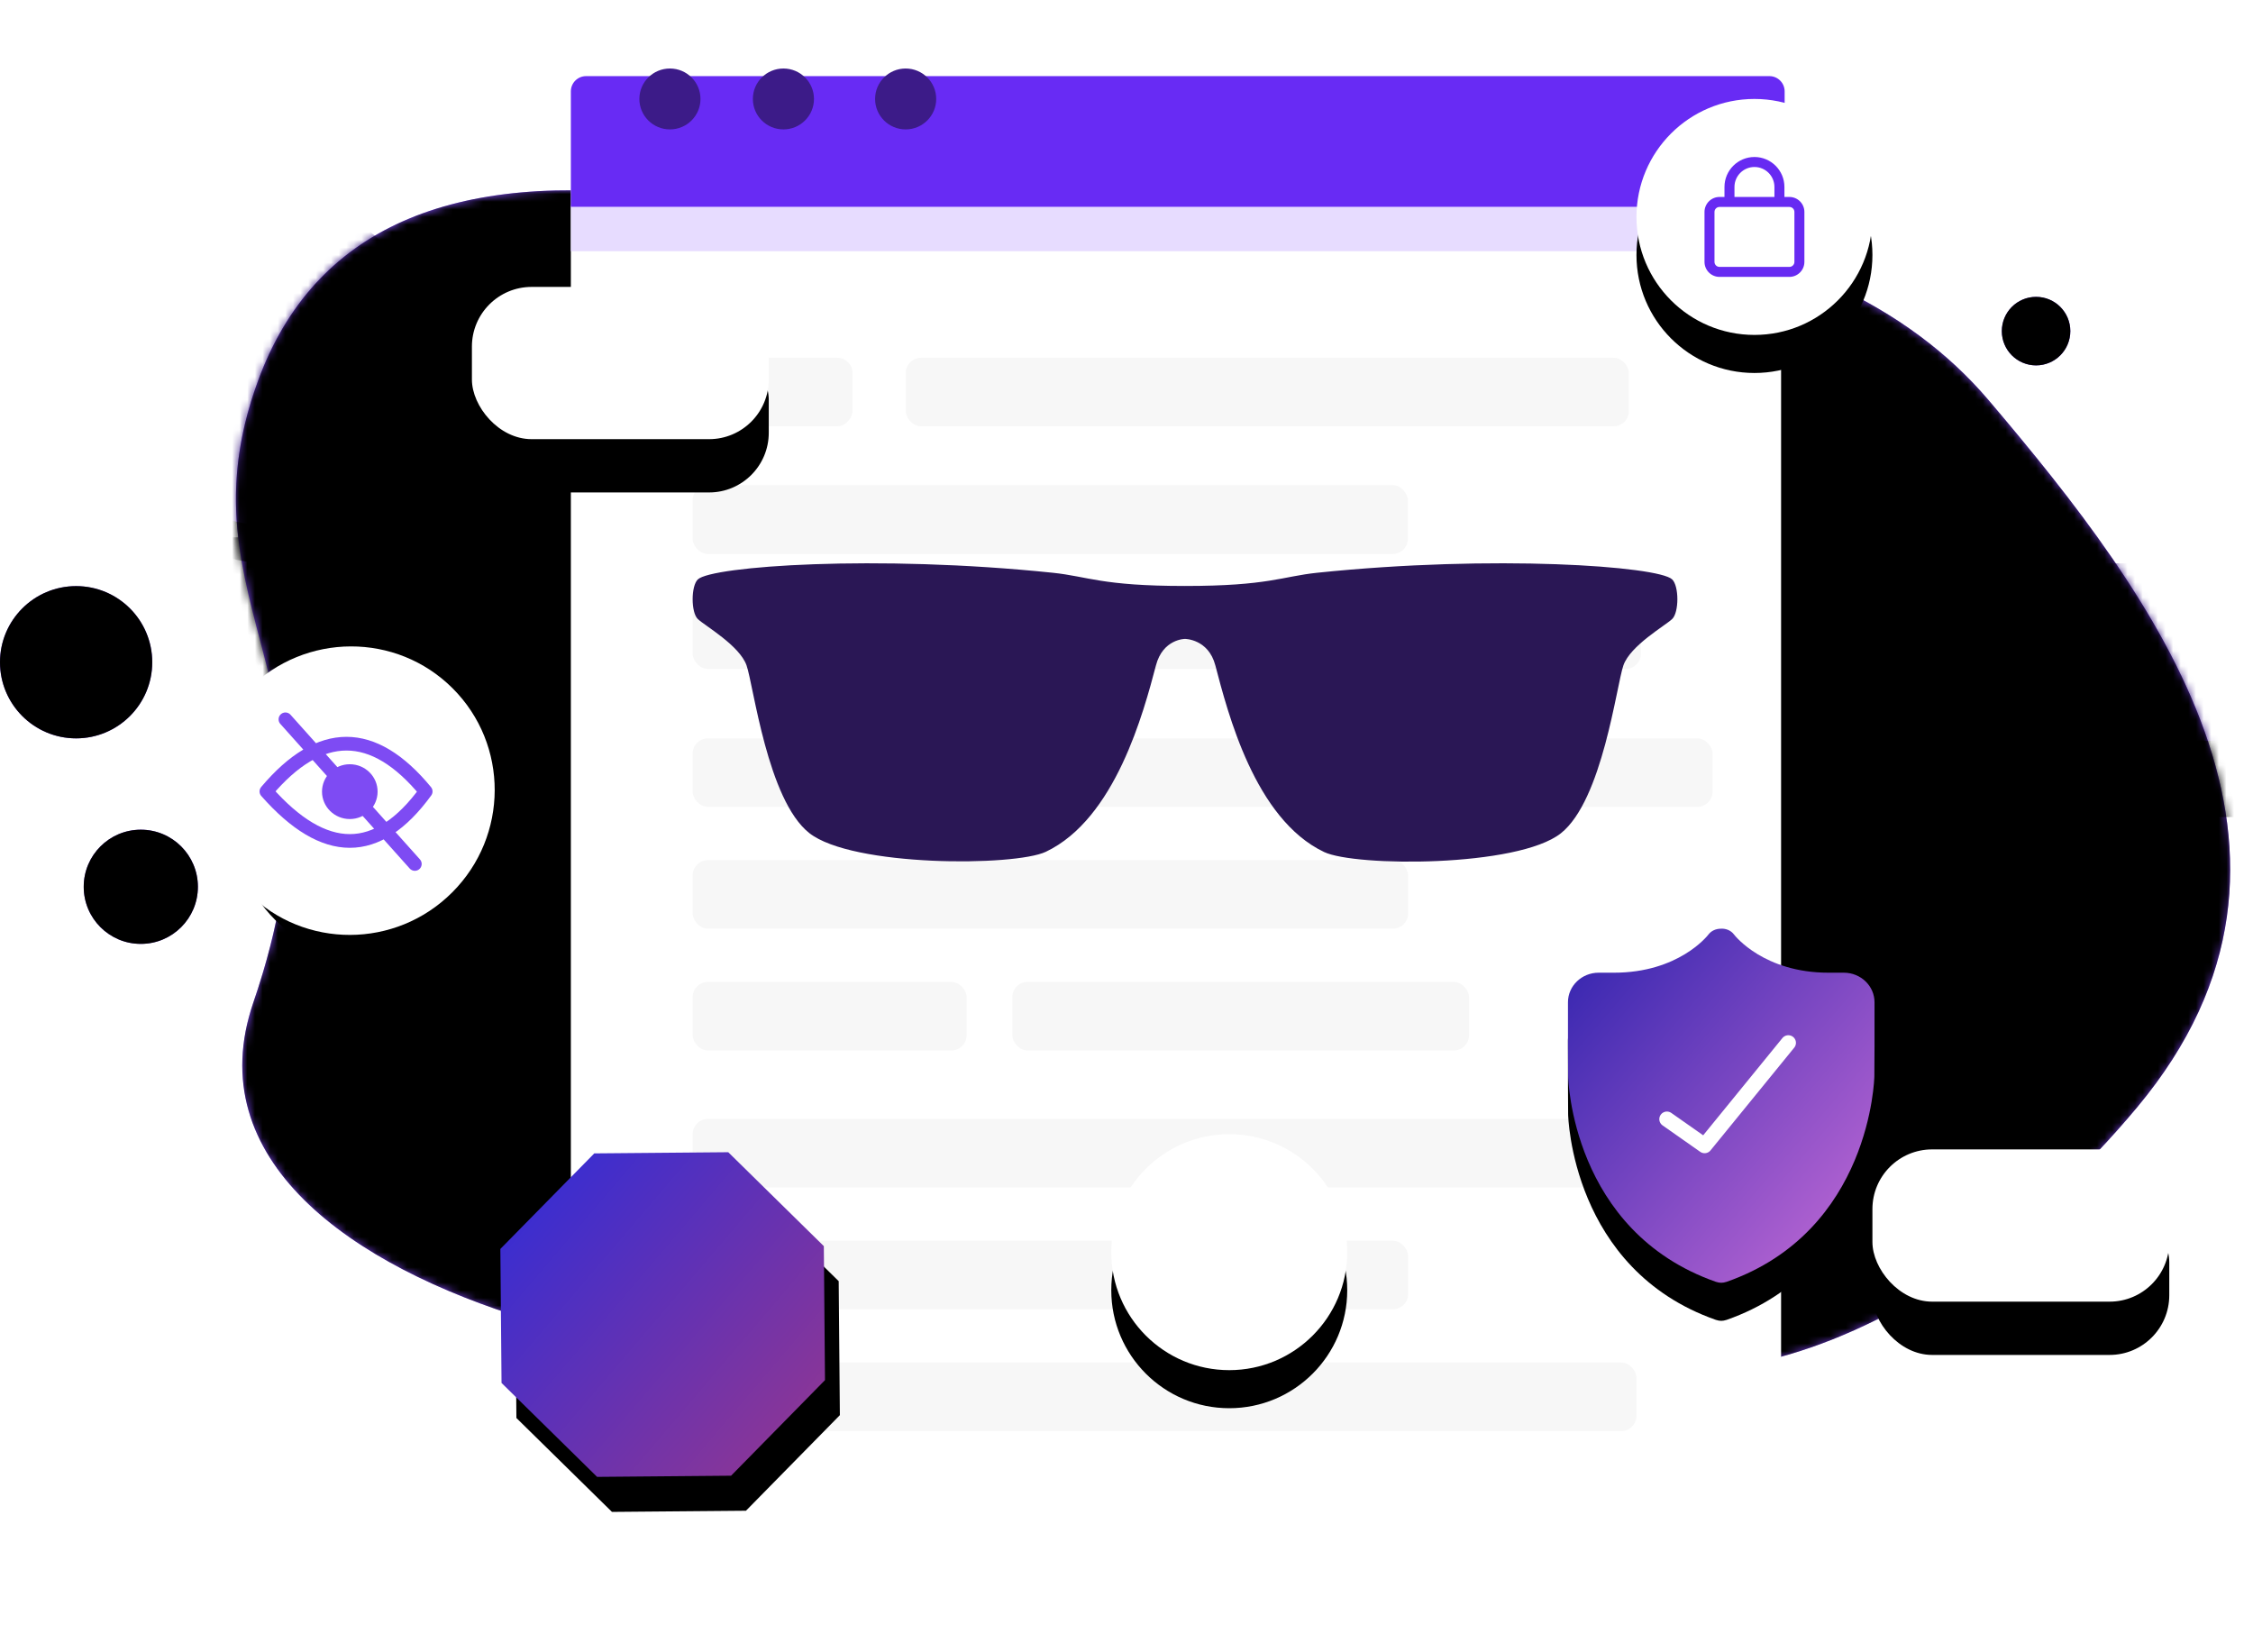 <svg xmlns="http://www.w3.org/2000/svg" xmlns:xlink="http://www.w3.org/1999/xlink" viewBox="0 0 296 217">
  <defs>
    <linearGradient id="private-window-b" x1="5.709%" x2="101.747%" y1="-3.224%" y2="98.229%">
      <stop offset="0%" stop-color="#8450FF"/>
      <stop offset="100%" stop-color="#5C2FB4"/>
    </linearGradient>
    <path id="private-window-a" d="M57.033,0.922 C92.882,9.814 119.862,12.101 137.974,7.784 C165.142,1.309 208.476,1.903 230.285,27.596 C252.093,53.288 277.64,87.084 249.792,120.449 C221.945,153.815 182.869,166.004 168.002,143.646 C153.135,121.288 112.935,135.467 97.199,149.026 C81.463,162.586 -11.86,147.915 2.285,106.693 C16.43,65.471 -8.026,54.812 2.908,25.005 C10.198,5.134 28.24,-2.894 57.033,0.922 Z"/>
    <circle id="private-window-e" cx="4.5" cy="22.5" r="21.5"/>
    <filter id="private-window-d" width="188.4%" height="188.4%" x="-44.2%" y="-32.6%" filterUnits="objectBoundingBox">
      <feOffset dy="5" in="SourceAlpha" result="shadowOffsetOuter1"/>
      <feGaussianBlur in="shadowOffsetOuter1" result="shadowBlurOuter1" stdDeviation="5.5"/>
      <feColorMatrix in="shadowBlurOuter1" values="0 0 0 0 0.153   0 0 0 0 0.18   0 0 0 0 0.251  0 0 0 0.2 0"/>
    </filter>
    <path id="private-window-g" d="M221,56.835 C221,52.508 224.52,49 228.842,49 L265.258,49 C269.589,49 273.1,52.519 273.1,56.835 L273.1,64.499 C273.1,68.826 269.58,72.334 265.258,72.334 L228.842,72.334 C224.511,72.334 221,68.815 221,64.499 L221,56.835 Z"/>
    <filter id="private-window-f" width="240.1%" height="412.8%" x="-70.1%" y="-113.6%" filterUnits="objectBoundingBox">
      <feOffset dy="10" in="SourceAlpha" result="shadowOffsetOuter1"/>
      <feGaussianBlur in="shadowOffsetOuter1" result="shadowBlurOuter1" stdDeviation="10.5"/>
      <feColorMatrix in="shadowBlurOuter1" values="0 0 0 0 0.153   0 0 0 0 0.18   0 0 0 0 0.251  0 0 0 0.2 0"/>
    </filter>
    <path id="private-window-i" d="M0.294,45.588 C-0.402,39.455 0.011,32.902 2.908,25.005 C10.198,5.134 28.24,-2.894 57.033,0.922 C92.882,9.814 119.862,12.101 137.974,7.784 C165.142,1.309 208.476,1.903 230.285,27.596 C252.093,53.288 277.64,87.084 249.792,120.449 C221.945,153.815 182.869,166.004 168.002,143.646 C153.135,121.288 112.935,135.467 97.199,149.026 C81.463,162.586 -11.86,147.915 2.285,106.693 C7.904,90.319 7.432,78.767 5.507,68.922 L-3.599,68.922 C-7.93,68.922 -11.441,65.404 -11.441,61.087 L-11.441,53.423 C-11.441,49.096 -7.921,45.588 -3.599,45.588 L0.294,45.588 Z"/>
    <filter id="private-window-h" width="101.8%" height="103.2%" x="-.9%" y="-1.6%" filterUnits="objectBoundingBox">
      <feGaussianBlur in="SourceAlpha" result="shadowBlurInner1" stdDeviation="2.5"/>
      <feOffset in="shadowBlurInner1" result="shadowOffsetInner1"/>
      <feComposite in="shadowOffsetInner1" in2="SourceAlpha" k2="-1" k3="1" operator="arithmetic" result="shadowInnerInner1"/>
      <feColorMatrix in="shadowInnerInner1" values="0 0 0 0 0   0 0 0 0 0   0 0 0 0 0  0 0 0 0.5 0"/>
    </filter>
    <filter id="private-window-j" width="145.4%" height="131.5%" x="-22.7%" y="-15.7%" filterUnits="objectBoundingBox">
      <feOffset dy="6" in="SourceAlpha" result="shadowOffsetOuter1"/>
      <feGaussianBlur in="shadowOffsetOuter1" result="shadowBlurOuter1" stdDeviation="5"/>
      <feColorMatrix in="shadowBlurOuter1" result="shadowMatrixOuter1" values="0 0 0 0 0.153   0 0 0 0 0.18   0 0 0 0 0.251  0 0 0 0.2 0"/>
      <feMerge>
        <feMergeNode in="shadowMatrixOuter1"/>
        <feMergeNode in="SourceGraphic"/>
      </feMerge>
    </filter>
    <rect id="private-window-l" width="39" height="20" y="10.693" rx="7.841"/>
    <filter id="private-window-k" width="202.6%" height="300%" x="-51.3%" y="-65%" filterUnits="objectBoundingBox">
      <feOffset dy="7" in="SourceAlpha" result="shadowOffsetOuter1"/>
      <feGaussianBlur in="shadowOffsetOuter1" result="shadowBlurOuter1" stdDeviation="5.5"/>
      <feColorMatrix in="shadowBlurOuter1" values="0 0 0 0 0.153   0 0 0 0 0.18   0 0 0 0 0.251  0 0 0 0.2 0"/>
    </filter>
    <path id="private-window-m" d="M36.082,60.413 C36.997,63.016 38.829,78.087 44.315,82.434 C49.973,86.907 71.314,86.837 75.4,84.902 C84.545,80.562 88.252,66.546 89.87,60.409 C90.782,56.934 93.682,56.934 93.682,56.934 C93.682,56.934 96.755,56.934 97.67,60.405 C99.288,66.546 102.831,80.602 111.968,84.934 C116.058,86.877 137.4,86.947 143.065,82.473 C148.543,78.127 150.371,63.013 151.286,60.405 C152.194,57.802 156.773,55.195 157.684,54.327 C158.604,53.459 158.604,49.984 157.684,49.112 C155.857,47.377 134.283,45.83 111.052,48.244 C106.417,48.727 104.654,49.98 93.678,49.98 C82.71,49.98 80.94,48.724 76.308,48.244 C53.093,45.833 31.515,47.38 29.684,49.116 C28.772,49.984 28.772,53.463 29.684,54.33 C30.599,55.198 35.17,57.805 36.082,60.413 Z"/>
    <linearGradient id="private-window-p" x1="0%" x2="102%" y1="0%" y2="101%">
      <stop offset="0%" stop-color="#3023AE"/>
      <stop offset="100%" stop-color="#C86DD7"/>
    </linearGradient>
    <path id="private-window-o" d="M36.247,5.786 L34.234,5.786 C25.776,5.786 21.968,0.968 21.817,0.772 C21.39,0.198 20.697,-0.048 20.015,0.008 C19.425,0.027 18.845,0.268 18.464,0.762 C18.307,0.968 14.499,5.786 6.041,5.786 L4.027,5.786 C1.806,5.786 4.61852778e-14,7.526 4.61852778e-14,9.666 L4.61852778e-14,15.485 C4.61852778e-14,16.557 0.01,18.313 0.022,19.385 C0.024,19.587 0.467,39.752 19.449,46.402 C19.463,46.405 19.477,46.405 19.491,46.409 C19.698,46.479 19.914,46.52 20.137,46.52 C20.361,46.52 20.576,46.479 20.784,46.409 C20.798,46.405 20.812,46.405 20.826,46.402 C39.808,39.752 40.251,19.587 40.253,19.385 C40.265,18.313 40.275,16.557 40.275,15.485 L40.275,9.666 C40.275,7.526 38.468,5.786 36.247,5.786 Z"/>
    <filter id="private-window-n" width="194.4%" height="181.7%" x="-47.2%" y="-30.1%" filterUnits="objectBoundingBox">
      <feOffset dy="5" in="SourceAlpha" result="shadowOffsetOuter1"/>
      <feGaussianBlur in="shadowOffsetOuter1" result="shadowBlurOuter1" stdDeviation="5.5"/>
      <feColorMatrix in="shadowBlurOuter1" values="0 0 0 0 0.153   0 0 0 0 0.18   0 0 0 0 0.251  0 0 0 0.2 0"/>
    </filter>
    <circle id="private-window-r" cx="15.5" cy="15.5" r="15.5"/>
    <filter id="private-window-q" width="222.6%" height="222.6%" x="-61.3%" y="-45.2%" filterUnits="objectBoundingBox">
      <feOffset dy="5" in="SourceAlpha" result="shadowOffsetOuter1"/>
      <feGaussianBlur in="shadowOffsetOuter1" result="shadowBlurOuter1" stdDeviation="5.5"/>
      <feColorMatrix in="shadowBlurOuter1" values="0 0 0 0 0.153   0 0 0 0 0.18   0 0 0 0 0.251  0 0 0 0.2 0"/>
    </filter>
    <path id="private-window-s" d="M12.75,14.406 C12.75,14.768 12.455,15.062 12.094,15.062 L2.906,15.062 C2.545,15.062 2.25,14.768 2.25,14.406 L2.25,7.844 C2.25,7.481 2.545,7.188 2.906,7.188 L12.094,7.188 C12.455,7.188 12.75,7.481 12.75,7.844 L12.75,14.406 Z M4.875,4.562 C4.875,3.115 6.052,1.938 7.5,1.938 C8.948,1.938 10.125,3.115 10.125,4.562 L10.125,5.875 L4.875,5.875 L4.875,4.562 Z M12.094,5.875 L11.438,5.875 L11.438,4.562 C11.438,2.391 9.672,0.625 7.5,0.625 C5.328,0.625 3.562,2.391 3.562,4.562 L3.562,5.875 L2.906,5.875 C1.821,5.875 0.938,6.758 0.938,7.844 L0.938,14.406 C0.938,15.492 1.821,16.375 2.906,16.375 L12.094,16.375 C13.179,16.375 14.062,15.492 14.062,14.406 L14.062,7.844 C14.062,6.758 13.179,5.875 12.094,5.875 Z"/>
    <circle id="private-window-u" cx="161.5" cy="160.5" r="15.5"/>
    <filter id="private-window-t" width="222.6%" height="222.6%" x="-61.3%" y="-45.2%" filterUnits="objectBoundingBox">
      <feOffset dy="5" in="SourceAlpha" result="shadowOffsetOuter1"/>
      <feGaussianBlur in="shadowOffsetOuter1" result="shadowBlurOuter1" stdDeviation="5.5"/>
      <feColorMatrix in="shadowBlurOuter1" values="0 0 0 0 0.153   0 0 0 0 0.18   0 0 0 0 0.251  0 0 0 0.2 0"/>
    </filter>
    <circle id="private-window-v" cx="10" cy="83" r="10"/>
    <filter id="private-window-w" width="110%" height="110%" x="-5%" y="-5%" filterUnits="objectBoundingBox">
      <feGaussianBlur in="SourceAlpha" result="shadowBlurInner1" stdDeviation="1"/>
      <feOffset in="shadowBlurInner1" result="shadowOffsetInner1"/>
      <feComposite in="shadowOffsetInner1" in2="SourceAlpha" k2="-1" k3="1" operator="arithmetic" result="shadowInnerInner1"/>
      <feColorMatrix in="shadowInnerInner1" values="0 0 0 0 0   0 0 0 0 0   0 0 0 0 0  0 0 0 0.5 0"/>
    </filter>
    <circle id="private-window-x" cx="18.5" cy="112.5" r="7.5"/>
    <filter id="private-window-y" width="113.3%" height="113.3%" x="-6.7%" y="-6.7%" filterUnits="objectBoundingBox">
      <feGaussianBlur in="SourceAlpha" result="shadowBlurInner1" stdDeviation="1"/>
      <feOffset in="shadowBlurInner1" result="shadowOffsetInner1"/>
      <feComposite in="shadowOffsetInner1" in2="SourceAlpha" k2="-1" k3="1" operator="arithmetic" result="shadowInnerInner1"/>
      <feColorMatrix in="shadowInnerInner1" values="0 0 0 0 0   0 0 0 0 0   0 0 0 0 0  0 0 0 0.5 0"/>
    </filter>
    <circle id="private-window-z" cx="267.5" cy="39.5" r="4.5"/>
    <filter id="private-window-A" width="155.6%" height="155.6%" x="-27.8%" y="-27.8%" filterUnits="objectBoundingBox">
      <feGaussianBlur in="SourceAlpha" result="shadowBlurInner1" stdDeviation="2.5"/>
      <feOffset in="shadowBlurInner1" result="shadowOffsetInner1"/>
      <feComposite in="shadowOffsetInner1" in2="SourceAlpha" k2="-1" k3="1" operator="arithmetic" result="shadowInnerInner1"/>
      <feColorMatrix in="shadowInnerInner1" values="0 0 0 0 0   0 0 0 0 0   0 0 0 0 0  0 0 0 0.5 0"/>
    </filter>
    <filter id="private-window-B" width="260.7%" height="265%" x="-83.6%" y="-75%" filterUnits="objectBoundingBox">
      <feOffset dy="7" in="SourceAlpha" result="shadowOffsetOuter1"/>
      <feGaussianBlur in="shadowOffsetOuter1" result="shadowBlurOuter1" stdDeviation="5.5"/>
      <feColorMatrix in="shadowBlurOuter1" result="shadowMatrixOuter1" values="0 0 0 0 0.153   0 0 0 0 0.18   0 0 0 0 0.251  0 0 0 0.2 0"/>
      <feMerge>
        <feMergeNode in="shadowMatrixOuter1"/>
        <feMergeNode in="SourceGraphic"/>
      </feMerge>
    </filter>
    <linearGradient id="private-window-E" x1="35.192%" x2="146.327%" y1="0%" y2="222.965%">
      <stop offset="0%" stop-color="#392DD1"/>
      <stop offset="100%" stop-color="#FF4343"/>
    </linearGradient>
    <polygon id="private-window-D" points="30.383 7.035 46.646 13.771 53.383 30.035 46.646 46.298 30.383 53.035 14.119 46.298 7.383 30.035 14.119 13.771"/>
    <filter id="private-window-C" width="182.6%" height="182.6%" x="-41.3%" y="-30.4%" filterUnits="objectBoundingBox">
      <feOffset dy="5" in="SourceAlpha" result="shadowOffsetOuter1"/>
      <feGaussianBlur in="shadowOffsetOuter1" result="shadowBlurOuter1" stdDeviation="5.5"/>
      <feColorMatrix in="shadowBlurOuter1" values="0 0 0 0 0.153   0 0 0 0 0.18   0 0 0 0 0.251  0 0 0 0.2 0"/>
    </filter>
    <ellipse id="private-window-G" cx="19" cy="18.902" rx="19" ry="18.902"/>
    <filter id="private-window-F" width="200%" height="200.5%" x="-50%" y="-37%" filterUnits="objectBoundingBox">
      <feOffset dy="5" in="SourceAlpha" result="shadowOffsetOuter1"/>
      <feGaussianBlur in="shadowOffsetOuter1" result="shadowBlurOuter1" stdDeviation="5.5"/>
      <feColorMatrix in="shadowBlurOuter1" values="0 0 0 0 0.153   0 0 0 0 0.18   0 0 0 0 0.251  0 0 0 0.2 0"/>
    </filter>
    <rect id="private-window-I" width="39" height="20" x="246" y="147" rx="7.841"/>
    <filter id="private-window-H" width="202.6%" height="300%" x="-51.3%" y="-65%" filterUnits="objectBoundingBox">
      <feOffset dy="7" in="SourceAlpha" result="shadowOffsetOuter1"/>
      <feGaussianBlur in="shadowOffsetOuter1" result="shadowBlurOuter1" stdDeviation="5.5"/>
      <feColorMatrix in="shadowBlurOuter1" values="0 0 0 0 0.153   0 0 0 0 0.18   0 0 0 0 0.251  0 0 0 0.2 0"/>
    </filter>
  </defs>
  <g fill="none" fill-rule="evenodd" transform="translate(0 4)">
    <g transform="translate(31 21)">
      <mask id="private-window-c" fill="#fff">
        <use xlink:href="#private-window-a"/>
      </mask>
      <use fill="url(#private-window-b)" fill-rule="nonzero" xlink:href="#private-window-a"/>
      <g fill-rule="nonzero" mask="url(#private-window-c)">
        <use fill="#000" filter="url(#private-window-d)" xlink:href="#private-window-e"/>
        <use fill="#3E1F85" xlink:href="#private-window-e"/>
      </g>
      <g mask="url(#private-window-c)">
        <use fill="#000" filter="url(#private-window-f)" xlink:href="#private-window-g"/>
        <use fill="#3E1F85" xlink:href="#private-window-g"/>
      </g>
      <g fill="#000" mask="url(#private-window-c)">
        <use filter="url(#private-window-h)" xlink:href="#private-window-i"/>
      </g>
    </g>
    <g filter="url(#private-window-j)" transform="translate(62)">
      <path fill="#FFF" d="M13,9.009 C13,4.033 17.03,0 22.004,0 L162.996,0 C167.969,0 172,4.024 172,9.009 L172,187.991 C172,192.967 167.97,197 162.996,197 L22.004,197 C17.031,197 13,192.976 13,187.991 L13,9.009 Z"/>
      <g transform="translate(0 17)">
        <rect width="134" height="9" x="29" y="70" fill="#F7F7F7" fill-rule="nonzero" rx="2"/>
        <rect width="134" height="9" x="29" y="120" fill="#F7F7F7" fill-rule="nonzero" rx="2"/>
        <rect width="159" height="6" x="13" fill="#E7DCFF" fill-rule="nonzero"/>
        <rect width="94" height="9" x="29" y="86" fill="#F7F7F7" fill-rule="nonzero" rx="2"/>
        <rect width="94" height="9" x="29" y="136" fill="#F7F7F7" fill-rule="nonzero" rx="2"/>
        <rect width="93.964" height="9.055" x="29" y="36.73" fill="#F7F7F7" fill-rule="nonzero" rx="2"/>
        <rect width="36" height="9" x="29" y="102" fill="#F7F7F7" fill-rule="nonzero" rx="2"/>
        <rect width="60" height="9" x="71" y="102" fill="#F7F7F7" fill-rule="nonzero" rx="2"/>
        <rect width="124" height="9" x="29" y="152" fill="#F7F7F7" fill-rule="nonzero" rx="2"/>
        <rect width="95" height="9" x="57" y="20" fill="#F7F7F7" fill-rule="nonzero" rx="2"/>
        <rect width="21" height="9" x="29" y="20" fill="#F7F7F7" fill-rule="nonzero" rx="2" transform="matrix(-1 0 0 1 79 0)"/>
        <use fill="#000" filter="url(#private-window-k)" xlink:href="#private-window-l"/>
        <use fill="#FFF" xlink:href="#private-window-l"/>
        <rect width="124.581" height="9.055" x="29" y="51.822" fill="#F7F7F7" fill-rule="nonzero" rx="2"/>
        <use fill="#2A1755" fill-rule="nonzero" xlink:href="#private-window-m"/>
      </g>
      <path fill="#682BF4" d="M13,2.003 C13,0.897 13.897,0 15.002,0 L170.464,0 C171.57,0 172.466,0.899 172.466,2.003 L172.466,17.165 L13,17.165 L13,2.003 Z"/>
      <g transform="translate(144 112)">
        <use fill="#000" filter="url(#private-window-n)" xlink:href="#private-window-o"/>
        <use fill="url(#private-window-p)" xlink:href="#private-window-o"/>
        <polyline stroke="#FFF" stroke-linecap="round" stroke-linejoin="round" stroke-width="2" points="14.226 13.774 27.726 24.774 24.251 29.726" transform="rotate(90 20.976 21.75)"/>
      </g>
    </g>
    <g fill="#3C1B88" transform="translate(84 5)">
      <ellipse cx="4.015" cy="4" rx="4.015" ry="4"/>
      <ellipse cx="18.926" cy="4" rx="4.015" ry="4"/>
      <ellipse cx="34.985" cy="4" rx="4.015" ry="4"/>
    </g>
    <g transform="translate(215 9)">
      <g fill-rule="nonzero">
        <use fill="#000" filter="url(#private-window-q)" xlink:href="#private-window-r"/>
        <use fill="#FFF" xlink:href="#private-window-r"/>
      </g>
      <use fill="#672AF2" transform="translate(8 7)" xlink:href="#private-window-s"/>
    </g>
    <g fill-rule="nonzero">
      <use fill="#000" filter="url(#private-window-t)" xlink:href="#private-window-u"/>
      <use fill="#FFF" xlink:href="#private-window-u"/>
    </g>
    <g fill-rule="nonzero">
      <use fill="#6839CB" xlink:href="#private-window-v"/>
      <use fill="#000" filter="url(#private-window-w)" xlink:href="#private-window-v"/>
    </g>
    <g fill-rule="nonzero">
      <use fill="#6839CB" xlink:href="#private-window-x"/>
      <use fill="#000" filter="url(#private-window-y)" xlink:href="#private-window-x"/>
    </g>
    <g fill-rule="nonzero">
      <use fill="#6839CB" xlink:href="#private-window-z"/>
      <use fill="#000" filter="url(#private-window-A)" xlink:href="#private-window-z"/>
    </g>
    <g fill-rule="nonzero" filter="url(#private-window-B)" transform="rotate(-23 382.288 -36.432)">
      <use fill="#000" filter="url(#private-window-C)" xlink:href="#private-window-D"/>
      <use fill="url(#private-window-E)" xlink:href="#private-window-D"/>
    </g>
    <g transform="translate(19 73)">
      <g fill-rule="nonzero" transform="rotate(-45 32.642 13.178)">
        <use fill="#000" filter="url(#private-window-F)" xlink:href="#private-window-G"/>
        <use fill="#FFF" xlink:href="#private-window-G"/>
      </g>
      <g transform="translate(16 17)">
        <ellipse cx="10.957" cy="10" fill="#7E4BF3" rx="3.652" ry="3.6"/>
        <path stroke="#7E4BF3" stroke-linecap="round" stroke-linejoin="round" stroke-width="1.8" d="M0 9.972C7.05 1.609 14.026 1.609 20.927 9.972 14.612 18.648 7.636 18.648 0 9.972zM2.5.5L19.5 19.5"/>
      </g>
    </g>
    <use fill="#000" filter="url(#private-window-H)" xlink:href="#private-window-I"/>
    <use fill="#FFF" xlink:href="#private-window-I"/>
  </g>
</svg>
